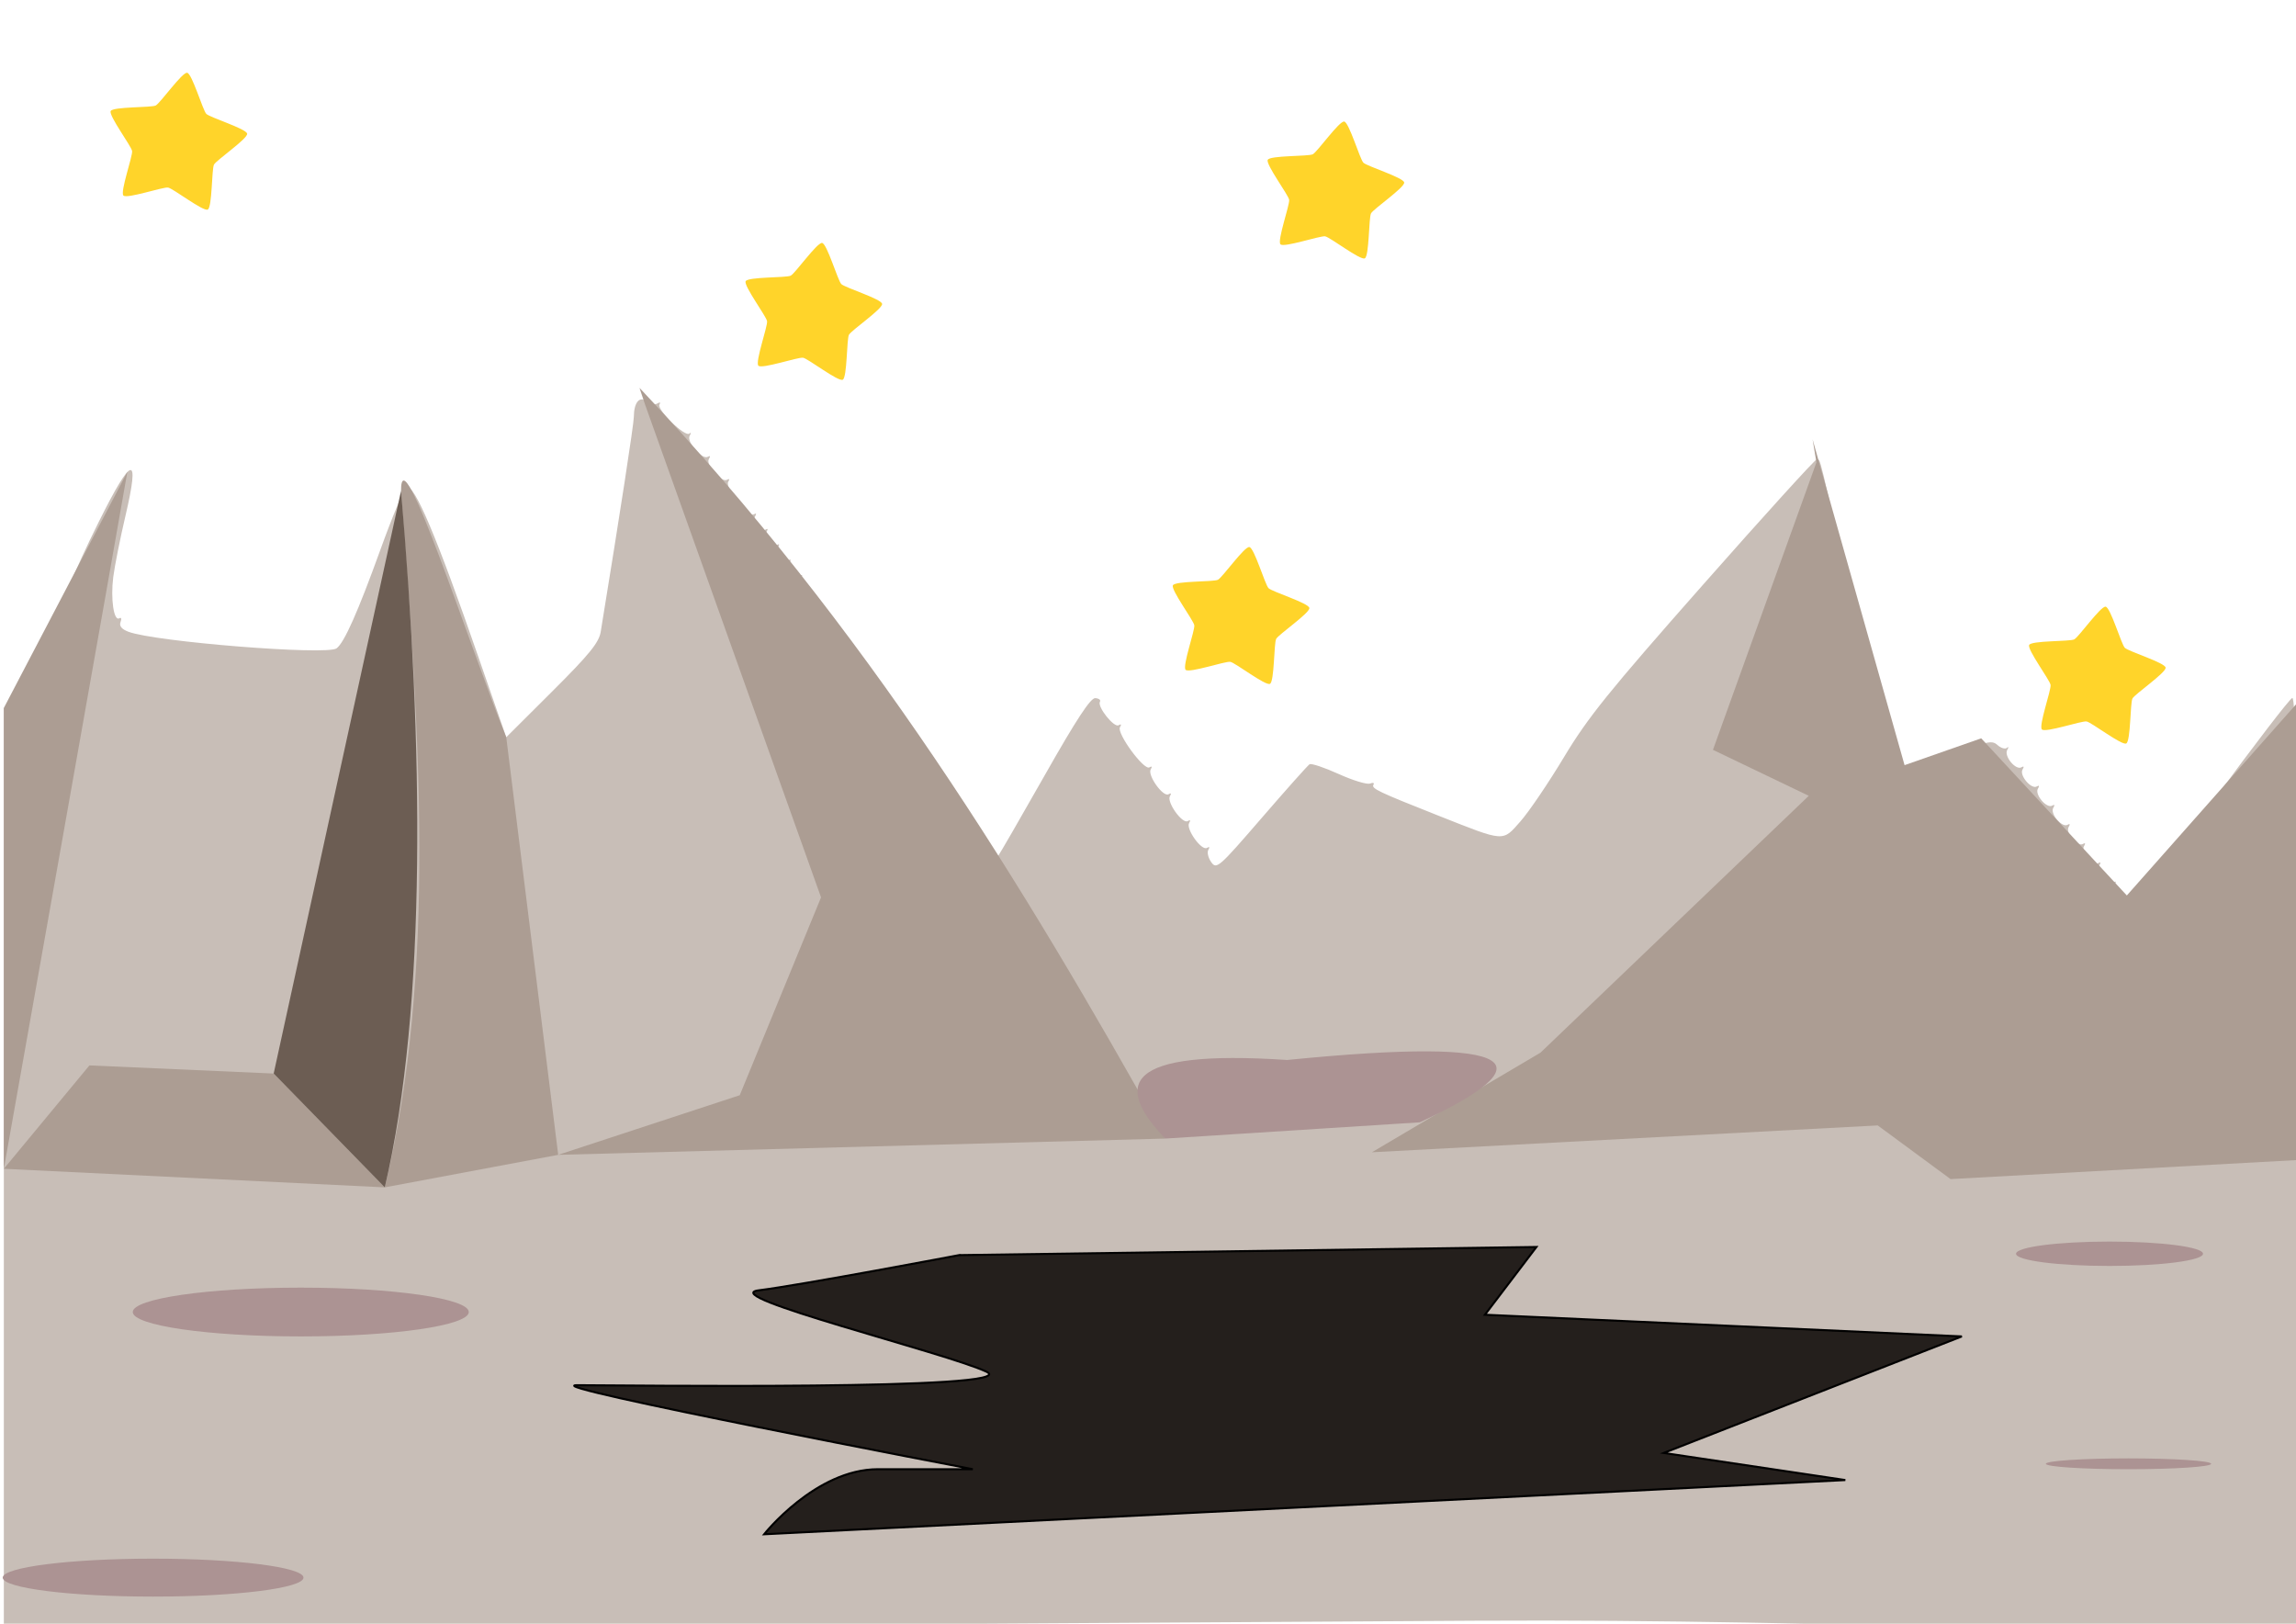 <?xml version="1.0" encoding="UTF-8" standalone="no"?>
<!-- Created with Inkscape (http://www.inkscape.org/) -->

<svg
   xmlns:dc="http://purl.org/dc/elements/1.1/"
   xmlns:cc="http://creativecommons.org/ns#"
   xmlns:rdf="http://www.w3.org/1999/02/22-rdf-syntax-ns#"
   xmlns:svg="http://www.w3.org/2000/svg"
   xmlns="http://www.w3.org/2000/svg"
   xmlns:sodipodi="http://sodipodi.sourceforge.net/DTD/sodipodi-0.dtd"
   xmlns:inkscape="http://www.inkscape.org/namespaces/inkscape"
   width="297mm"
   height="210mm"
   viewBox="0 0 297 210"
   version="1.1"
   id="svg8"
   inkscape:version="0.92.2 (5c3e80d, 2017-08-06)"
   sodipodi:docname="noche.svg">
  <defs
     id="defs2" />
  <sodipodi:namedview
     id="base"
     pagecolor="#ffffff"
     bordercolor="#666666"
     borderopacity="1.0"
     inkscape:pageopacity="0.0"
     inkscape:pageshadow="2"
     inkscape:zoom="0.75483649"
     inkscape:cx="559.23482"
     inkscape:cy="585.27659"
     inkscape:document-units="mm"
     inkscape:current-layer="layer1"
     showgrid="false"
     inkscape:window-width="1366"
     inkscape:window-height="705"
     inkscape:window-x="-8"
     inkscape:window-y="-8"
     inkscape:window-maximized="1"
     showguides="false" />
  <g
     inkscape:label="Capa 1"
     inkscape:groupmode="layer"
     id="layer1"
     transform="translate(0,-87)">
    <ellipse
       style="opacity:1;fill:none;fill-opacity:1;fill-rule:nonzero;stroke:none;stroke-width:0.265;stroke-linecap:round;stroke-linejoin:round;stroke-miterlimit:4;stroke-dasharray:none;stroke-dashoffset:0;stroke-opacity:1;paint-order:markers fill stroke"
       id="path1058"
       cx="142.955"
       cy="193.659"
       rx="101.127"
       ry="92.023" />
    <path
       style="opacity:1;fill:#c8beb7;fill-opacity:1;fill-rule:nonzero;stroke:none;stroke-width:0.265;stroke-linecap:round;stroke-linejoin:round;stroke-miterlimit:4;stroke-dasharray:none;stroke-dashoffset:0;stroke-opacity:1;paint-order:markers fill stroke"
       d="m 0.496,238.164 v -59.602 l 1.32,0.159 c 1.267,0.153 1.395,-0.061 3.168,-5.293 2.589,-7.64 4.592,-12.505 7.811,-18.972 4.298,-8.635 5.339,-8.866 3.439,-0.764 -0.691,2.948 -1.405,6.523 -1.585,7.943 -0.36,2.827 0.075,5.767 0.787,5.327 0.248,-0.153 0.319,0.065 0.157,0.484 -0.198,0.515 0.133,0.924 1.02,1.261 3.429,1.3 25.647,3.075 26.919,2.15 0.994,-0.723 2.769,-4.717 5.68,-12.779 1.572,-4.353 3.092,-7.993 3.378,-8.088 1.038,-0.345 3.859,6.324 9.282,21.951 l 3.613,10.41 5.968,-5.948 c 4.783,-4.768 6.024,-6.293 6.251,-7.683 2.512,-15.387 4.28,-26.861 4.286,-27.81 0.012,-1.877 0.746,-2.748 1.672,-1.981 0.419,0.347 1.029,0.465 1.357,0.263 0.342,-0.211 0.466,-0.158 0.291,0.125 -0.399,0.644 3.316,4.259 3.864,3.761 0.232,-0.21 0.25,-0.086 0.041,0.274 -0.457,0.789 1.614,3.18 2.357,2.722 0.296,-0.182 0.347,-0.059 0.124,0.3 -0.459,0.741 1.639,3.119 2.36,2.674 0.288,-0.177 0.348,-0.061 0.141,0.272 -0.463,0.748 2.6,4.643 3.308,4.207 0.32,-0.197 0.384,-0.091 0.162,0.267 -0.46,0.742 0.639,2.141 1.341,1.708 0.307,-0.189 0.368,-0.078 0.149,0.275 -0.46,0.742 0.639,2.141 1.341,1.708 0.307,-0.189 0.368,-0.078 0.149,0.275 -0.46,0.742 0.639,2.141 1.341,1.708 0.307,-0.189 0.368,-0.078 0.149,0.275 -0.46,0.742 0.639,2.141 1.341,1.708 0.302,-0.186 0.369,-0.079 0.161,0.257 -0.466,0.752 1.609,3.654 2.305,3.225 0.319,-0.197 0.392,-0.098 0.179,0.245 -0.466,0.752 1.609,3.654 2.305,3.225 0.319,-0.197 0.392,-0.098 0.179,0.245 -0.466,0.752 1.609,3.654 2.305,3.225 0.319,-0.197 0.392,-0.098 0.179,0.245 -0.466,0.752 1.609,3.654 2.305,3.225 0.317,-0.195 0.392,-0.098 0.184,0.238 -0.412,0.666 2.55,5.178 3.154,4.806 0.225,-0.139 0.379,0.135 0.342,0.609 -0.038,0.477 0.226,0.801 0.59,0.726 0.362,-0.075 0.518,0.09 0.346,0.368 -0.385,0.622 2.626,5.091 3.194,4.741 0.225,-0.139 0.379,0.135 0.342,0.609 -0.037,0.474 0.185,0.815 0.495,0.758 0.309,-0.058 0.533,0.277 0.497,0.744 -0.036,0.466 0.23,0.787 0.592,0.712 0.362,-0.075 0.521,0.085 0.353,0.356 -0.168,0.271 0.902,2.29 2.376,4.487 1.968,2.933 2.807,3.826 3.158,3.362 0.262,-0.348 3.028,-5.132 6.145,-10.631 4.067,-7.174 5.908,-9.981 6.517,-9.935 0.466,0.035 0.738,0.242 0.603,0.46 -0.389,0.627 1.822,3.412 2.417,3.045 0.321,-0.198 0.392,-0.098 0.175,0.252 -0.468,0.755 3.103,5.631 3.806,5.198 0.314,-0.193 0.384,-0.092 0.173,0.249 -0.466,0.752 1.609,3.654 2.305,3.225 0.319,-0.197 0.392,-0.098 0.179,0.245 -0.466,0.752 1.609,3.654 2.305,3.225 0.319,-0.197 0.392,-0.098 0.179,0.245 -0.466,0.752 1.609,3.654 2.305,3.225 0.318,-0.196 0.392,-0.098 0.182,0.241 -0.195,0.314 -0.031,1.032 0.364,1.594 0.688,0.98 0.963,0.74 6.516,-5.688 3.189,-3.691 5.984,-6.825 6.21,-6.965 0.227,-0.14 1.917,0.426 3.756,1.258 1.839,0.832 3.665,1.39 4.057,1.239 0.392,-0.15 0.597,-0.085 0.455,0.144 -0.306,0.494 0.553,0.904 8.406,4.012 8.666,3.43 8.252,3.401 10.611,0.728 1.099,-1.246 3.631,-4.982 5.627,-8.302 3.089,-5.14 5.76,-8.452 17.96,-22.272 7.882,-8.929 14.512,-16.234 14.733,-16.234 0.501,0 0.165,-1.391 5.218,21.563 2.341,10.633 4.307,19.49 4.37,19.683 0.063,0.193 3.001,-0.869 6.529,-2.359 5.787,-2.444 6.496,-2.636 7.245,-1.96 0.457,0.412 1.016,0.582 1.242,0.377 0.227,-0.205 0.242,-0.08 0.035,0.278 -0.455,0.786 1.119,2.686 1.851,2.235 0.3,-0.185 0.354,-0.066 0.133,0.291 -0.457,0.738 1.143,2.626 1.854,2.188 0.3,-0.185 0.354,-0.066 0.133,0.291 -0.457,0.738 1.143,2.626 1.854,2.188 0.3,-0.185 0.354,-0.066 0.133,0.291 -0.457,0.738 1.143,2.626 1.854,2.188 0.3,-0.185 0.354,-0.066 0.133,0.291 -0.457,0.738 1.143,2.626 1.854,2.188 0.3,-0.185 0.354,-0.066 0.133,0.291 -0.457,0.738 1.143,2.626 1.854,2.188 0.3,-0.185 0.354,-0.066 0.133,0.291 -0.457,0.738 1.143,2.626 1.854,2.188 0.3,-0.185 0.354,-0.066 0.133,0.291 -0.426,0.688 1.119,2.641 1.772,2.239 0.234,-0.144 0.284,0.14 0.111,0.631 -0.28,0.799 -0.23,0.815 0.476,0.15 0.434,-0.409 5.109,-6.638 10.389,-13.841 5.28,-7.204 9.876,-13.189 10.213,-13.301 0.483,-0.161 0.613,12.299 0.613,59.021 l 0.351,60.978 -8.571,-0.067 c -7.168,1.909 -49.057,-0.882 -98.112,-0.593 -49.055,0.289 -111.941,0.668 -139.748,0.843 L 0.496,297.766 Z"
       id="path1380"
       inkscape:connector-curvature="0"
       sodipodi:nodetypes="ccccssscccsscscscsccsccccccccccccccccccccccccccccccccccccsccccccccccccccccsccscsssccccccccccccccccccscccscsccsscc" />
    <path
       style="fill:#ac9d93;stroke:none;stroke-width:0.265px;stroke-linecap:butt;stroke-linejoin:miter;stroke-opacity:1"
       d="m 234.965,146.801 -13.384,37.178 12.393,5.948 -34.699,33.212 -21.811,12.888 65.433,-3.47 9.418,6.94 45.109,-2.479 0.18,-59.6 -22.487,25.396 -18.837,-20.324 -9.914,3.47 -11.897,-42.135 z"
       id="path1388"
       inkscape:connector-curvature="0"
       sodipodi:nodetypes="cccccccccccccc" />
    <path
       style="fill:#ac9d93;stroke:none;stroke-width:0.265px;stroke-linecap:butt;stroke-linejoin:miter;stroke-opacity:1"
       d="m 83.423,139.267 22.784,63.794 -10.516,25.588 -23.485,7.711 78.516,-2.103 C 132.245,201.195 112.273,168.381 82.722,137.164 Z"
       id="path1390"
       inkscape:connector-curvature="0"
       sodipodi:nodetypes="ccccccc" />
    <path
       style="fill:#ac9d93;stroke:none;stroke-width:0.265px;stroke-linecap:butt;stroke-linejoin:miter;stroke-opacity:1"
       d="m 51.877,150.484 c 2.357,30.945 4.668,61.876 -2.103,90.083 l 22.433,-4.206 -6.72,-54.01 C 60.548,170.076 51.837,142.836 51.877,150.484 Z"
       id="path1392"
       inkscape:connector-curvature="0"
       sodipodi:nodetypes="ccccc" />
    <path
       style="fill:#ac9d93;stroke:none;stroke-width:0.265px;stroke-linecap:butt;stroke-linejoin:miter;stroke-opacity:1"
       d="M 16.474,148.03 C 15.773,152.236 0.496,238.164 0.496,238.164 V 178.562 Z"
       id="path1394"
       inkscape:connector-curvature="0" />
    <path
       style="fill:#ac9d93;stroke:none;stroke-width:0.265px;stroke-linecap:butt;stroke-linejoin:miter;stroke-opacity:1"
       d="M 0.496,238.164 49.773,240.567 35.402,225.845 11.567,224.793 Z"
       id="path1396"
       inkscape:connector-curvature="0" />
    <path
       style="fill:#6c5d53;stroke:none;stroke-width:0.265px;stroke-linecap:butt;stroke-linejoin:miter;stroke-opacity:1"
       d="m 35.402,225.845 16.474,-75.361 c 2.807,32.534 3.428,66.466 -2.103,90.083 z"
       id="path1398"
       inkscape:connector-curvature="0"
       sodipodi:nodetypes="cccc" />
    <path
       style="fill:#241f1c;stroke:#000000;stroke-width:0.265px;stroke-linecap:butt;stroke-linejoin:miter;stroke-opacity:1"
       d="m 124.083,249.33 74.66,-1.052 -6.66,8.763 61.691,2.804 -38.557,15.072 23.485,3.505 -139.856,7.01 c 0,0 6.66,-8.412 14.722,-8.412 8.062,0 12.268,0 12.268,0 0,0 -56.784,-10.866 -51.176,-10.866 5.608,0 58.186,0.701 52.928,-1.753 -5.258,-2.454 -35.052,-9.814 -29.443,-10.516 5.608,-0.701 25.938,-4.557 25.938,-4.557 z"
       id="path1400"
       inkscape:connector-curvature="0" />
    <path
       style="fill:#ac9393;stroke:none;stroke-width:0.265px;stroke-linecap:butt;stroke-linejoin:miter;stroke-opacity:1"
       d="m 150.722,234.257 c -6.624,-6.953 -5.512,-11.585 15.773,-10.165 31.252,-3.116 33.286,0.514 17.175,8.062 z"
       id="path1402"
       inkscape:connector-curvature="0"
       sodipodi:nodetypes="cccc" />
    <ellipse
       style="opacity:1;fill:#ac9393;fill-opacity:1;fill-rule:nonzero;stroke:none;stroke-width:0.265;stroke-linecap:round;stroke-linejoin:round;stroke-miterlimit:4;stroke-dasharray:none;stroke-dashoffset:0;stroke-opacity:1;paint-order:markers fill stroke"
       id="path1404"
       cx="38.907"
       cy="256.69"
       rx="21.732"
       ry="3.155" />
    <ellipse
       style="opacity:1;fill:#ac9393;fill-opacity:1;fill-rule:nonzero;stroke:none;stroke-width:0.265;stroke-linecap:round;stroke-linejoin:round;stroke-miterlimit:4;stroke-dasharray:none;stroke-dashoffset:0;stroke-opacity:1;paint-order:markers fill stroke"
       id="path1406"
       cx="272.878"
       cy="249.154"
       rx="12.093"
       ry="1.577" />
    <ellipse
       style="opacity:1;fill:#ac9393;fill-opacity:1;fill-rule:nonzero;stroke:none;stroke-width:0.265;stroke-linecap:round;stroke-linejoin:round;stroke-miterlimit:4;stroke-dasharray:none;stroke-dashoffset:0;stroke-opacity:1;paint-order:markers fill stroke"
       id="path1408"
       cx="275.331"
       cy="276.319"
       rx="10.691"
       ry="0.701" />
    <ellipse
       style="opacity:1;fill:#ac9393;fill-opacity:1;fill-rule:nonzero;stroke:none;stroke-width:0.265;stroke-linecap:round;stroke-linejoin:round;stroke-miterlimit:4;stroke-dasharray:none;stroke-dashoffset:0;stroke-opacity:1;paint-order:markers fill stroke"
       id="path1410"
       cx="19.804"
       cy="291.041"
       rx="19.454"
       ry="2.454" />
    <path
       sodipodi:type="star"
       style="opacity:1;fill:#ffd42a;fill-opacity:1;fill-rule:nonzero;stroke:none;stroke-width:0.265;stroke-linecap:round;stroke-linejoin:round;stroke-miterlimit:4;stroke-dasharray:none;stroke-dashoffset:0;stroke-opacity:1;paint-order:markers fill stroke"
       id="path1412"
       sodipodi:sides="5"
       sodipodi:cx="104.8047"
       sodipodi:cy="127.70009"
       sodipodi:r1="9.4053688"
       sodipodi:r2="5.6432214"
       sodipodi:arg1="1.1071487"
       sodipodi:arg2="1.7354672"
       inkscape:flatsided="false"
       inkscape:rounded="0.11"
       inkscape:randomized="0"
       d="m 109.011,136.113 c -0.577,0.289 -4.495,-2.74 -5.131,-2.846 -0.637,-0.106 -5.323,1.493 -5.776,1.033 -0.453,-0.46 1.217,-5.121 1.121,-5.759 -0.096,-0.638 -3.065,-4.601 -2.767,-5.174 0.297,-0.573 5.247,-0.425 5.824,-0.714 0.577,-0.289 3.429,-4.336 4.066,-4.231 0.637,0.106 2.026,4.858 2.479,5.318 0.453,0.46 5.184,1.921 5.28,2.559 0.096,0.638 -3.995,3.428 -4.292,4.001 -0.297,0.573 -0.225,5.524 -0.802,5.812 z"
       inkscape:transform-center-x="-0.14230062"
       inkscape:transform-center-y="0.046721898" />
    <path
       sodipodi:type="star"
       style="opacity:1;fill:#ffd42a;fill-opacity:1;fill-rule:nonzero;stroke:none;stroke-width:0.265;stroke-linecap:round;stroke-linejoin:round;stroke-miterlimit:4;stroke-dasharray:none;stroke-dashoffset:0;stroke-opacity:1;paint-order:markers fill stroke"
       id="path1412-9"
       sodipodi:sides="5"
       sodipodi:cx="22.667336"
       sodipodi:cy="105.69116"
       sodipodi:r1="9.4053688"
       sodipodi:r2="5.6432214"
       sodipodi:arg1="1.1071487"
       sodipodi:arg2="1.7354672"
       inkscape:flatsided="false"
       inkscape:rounded="0.11"
       inkscape:randomized="0"
       d="m 26.874,114.104 c -0.577,0.289 -4.495,-2.74 -5.131,-2.846 -0.637,-0.106 -5.323,1.493 -5.776,1.033 -0.453,-0.46 1.217,-5.121 1.121,-5.759 -0.096,-0.638 -3.065,-4.601 -2.767,-5.174 0.297,-0.573 5.247,-0.425 5.824,-0.714 0.577,-0.289 3.429,-4.336 4.066,-4.231 0.637,0.106 2.026,4.858 2.479,5.318 0.453,0.46 5.184,1.921 5.28,2.559 0.096,0.638 -3.995,3.428 -4.292,4.001 -0.297,0.573 -0.225,5.524 -0.802,5.812 z"
       inkscape:transform-center-x="-0.14230062"
       inkscape:transform-center-y="0.046721898" />
    <path
       sodipodi:type="star"
       style="opacity:1;fill:#ffd42a;fill-opacity:1;fill-rule:nonzero;stroke:none;stroke-width:0.265;stroke-linecap:round;stroke-linejoin:round;stroke-miterlimit:4;stroke-dasharray:none;stroke-dashoffset:0;stroke-opacity:1;paint-order:markers fill stroke"
       id="path1412-2"
       sodipodi:sides="5"
       sodipodi:cx="270.83367"
       sodipodi:cy="174.7431"
       sodipodi:r1="9.4053688"
       sodipodi:r2="5.6432214"
       sodipodi:arg1="1.1071487"
       sodipodi:arg2="1.7354672"
       inkscape:flatsided="false"
       inkscape:rounded="0.11"
       inkscape:randomized="0"
       d="m 275.04,183.156 c -0.577,0.289 -4.495,-2.74 -5.131,-2.846 -0.637,-0.106 -5.323,1.493 -5.776,1.033 -0.453,-0.46 1.217,-5.121 1.121,-5.759 -0.096,-0.638 -3.065,-4.601 -2.767,-5.174 0.297,-0.573 5.247,-0.425 5.824,-0.714 0.577,-0.289 3.429,-4.336 4.066,-4.231 0.637,0.106 2.026,4.858 2.479,5.318 0.453,0.46 5.184,1.921 5.28,2.559 0.096,0.638 -3.995,3.428 -4.292,4.001 -0.297,0.573 -0.225,5.524 -0.802,5.812 z"
       inkscape:transform-center-x="-0.14230062"
       inkscape:transform-center-y="0.046721898" />
    <path
       sodipodi:type="star"
       style="opacity:1;fill:#ffd42a;fill-opacity:1;fill-rule:nonzero;stroke:none;stroke-width:0.265;stroke-linecap:round;stroke-linejoin:round;stroke-miterlimit:4;stroke-dasharray:none;stroke-dashoffset:0;stroke-opacity:1;paint-order:markers fill stroke"
       id="path1412-4"
       sodipodi:sides="5"
       sodipodi:cx="160.07017"
       sodipodi:cy="167.0317"
       sodipodi:r1="9.4053688"
       sodipodi:r2="5.6432214"
       sodipodi:arg1="1.1071487"
       sodipodi:arg2="1.7354672"
       inkscape:flatsided="false"
       inkscape:rounded="0.11"
       inkscape:randomized="0"
       d="m 164.276,175.444 c -0.577,0.289 -4.495,-2.74 -5.131,-2.846 -0.637,-0.106 -5.323,1.493 -5.776,1.033 -0.453,-0.46 1.217,-5.121 1.121,-5.759 -0.096,-0.638 -3.065,-4.601 -2.767,-5.174 0.297,-0.573 5.247,-0.425 5.824,-0.714 0.577,-0.289 3.429,-4.336 4.066,-4.231 0.637,0.106 2.026,4.858 2.479,5.318 0.453,0.46 5.184,1.921 5.28,2.559 0.096,0.638 -3.995,3.428 -4.292,4.001 -0.297,0.573 -0.225,5.524 -0.802,5.812 z"
       inkscape:transform-center-x="-0.14230062"
       inkscape:transform-center-y="0.046721898" />
    <path
       sodipodi:type="star"
       style="opacity:1;fill:#ffd42a;fill-opacity:1;fill-rule:nonzero;stroke:none;stroke-width:0.265;stroke-linecap:round;stroke-linejoin:round;stroke-miterlimit:4;stroke-dasharray:none;stroke-dashoffset:0;stroke-opacity:1;paint-order:markers fill stroke"
       id="path1412-3"
       sodipodi:sides="5"
       sodipodi:cx="172.33827"
       sodipodi:cy="112.00046"
       sodipodi:r1="9.4053688"
       sodipodi:r2="5.6432214"
       sodipodi:arg1="1.1071487"
       sodipodi:arg2="1.7354672"
       inkscape:flatsided="false"
       inkscape:rounded="0.11"
       inkscape:randomized="0"
       d="m 176.544,120.413 c -0.577,0.289 -4.495,-2.74 -5.131,-2.846 -0.637,-0.106 -5.323,1.493 -5.776,1.033 -0.453,-0.46 1.217,-5.121 1.121,-5.759 -0.096,-0.638 -3.065,-4.601 -2.767,-5.174 0.297,-0.573 5.247,-0.425 5.824,-0.714 0.577,-0.289 3.429,-4.336 4.066,-4.231 0.637,0.106 2.026,4.858 2.479,5.318 0.453,0.46 5.184,1.921 5.28,2.559 0.096,0.638 -3.995,3.428 -4.292,4.001 -0.297,0.573 -0.225,5.524 -0.802,5.812 z"
       inkscape:transform-center-x="-0.14230062"
       inkscape:transform-center-y="0.046721898" />
  </g>
</svg>
